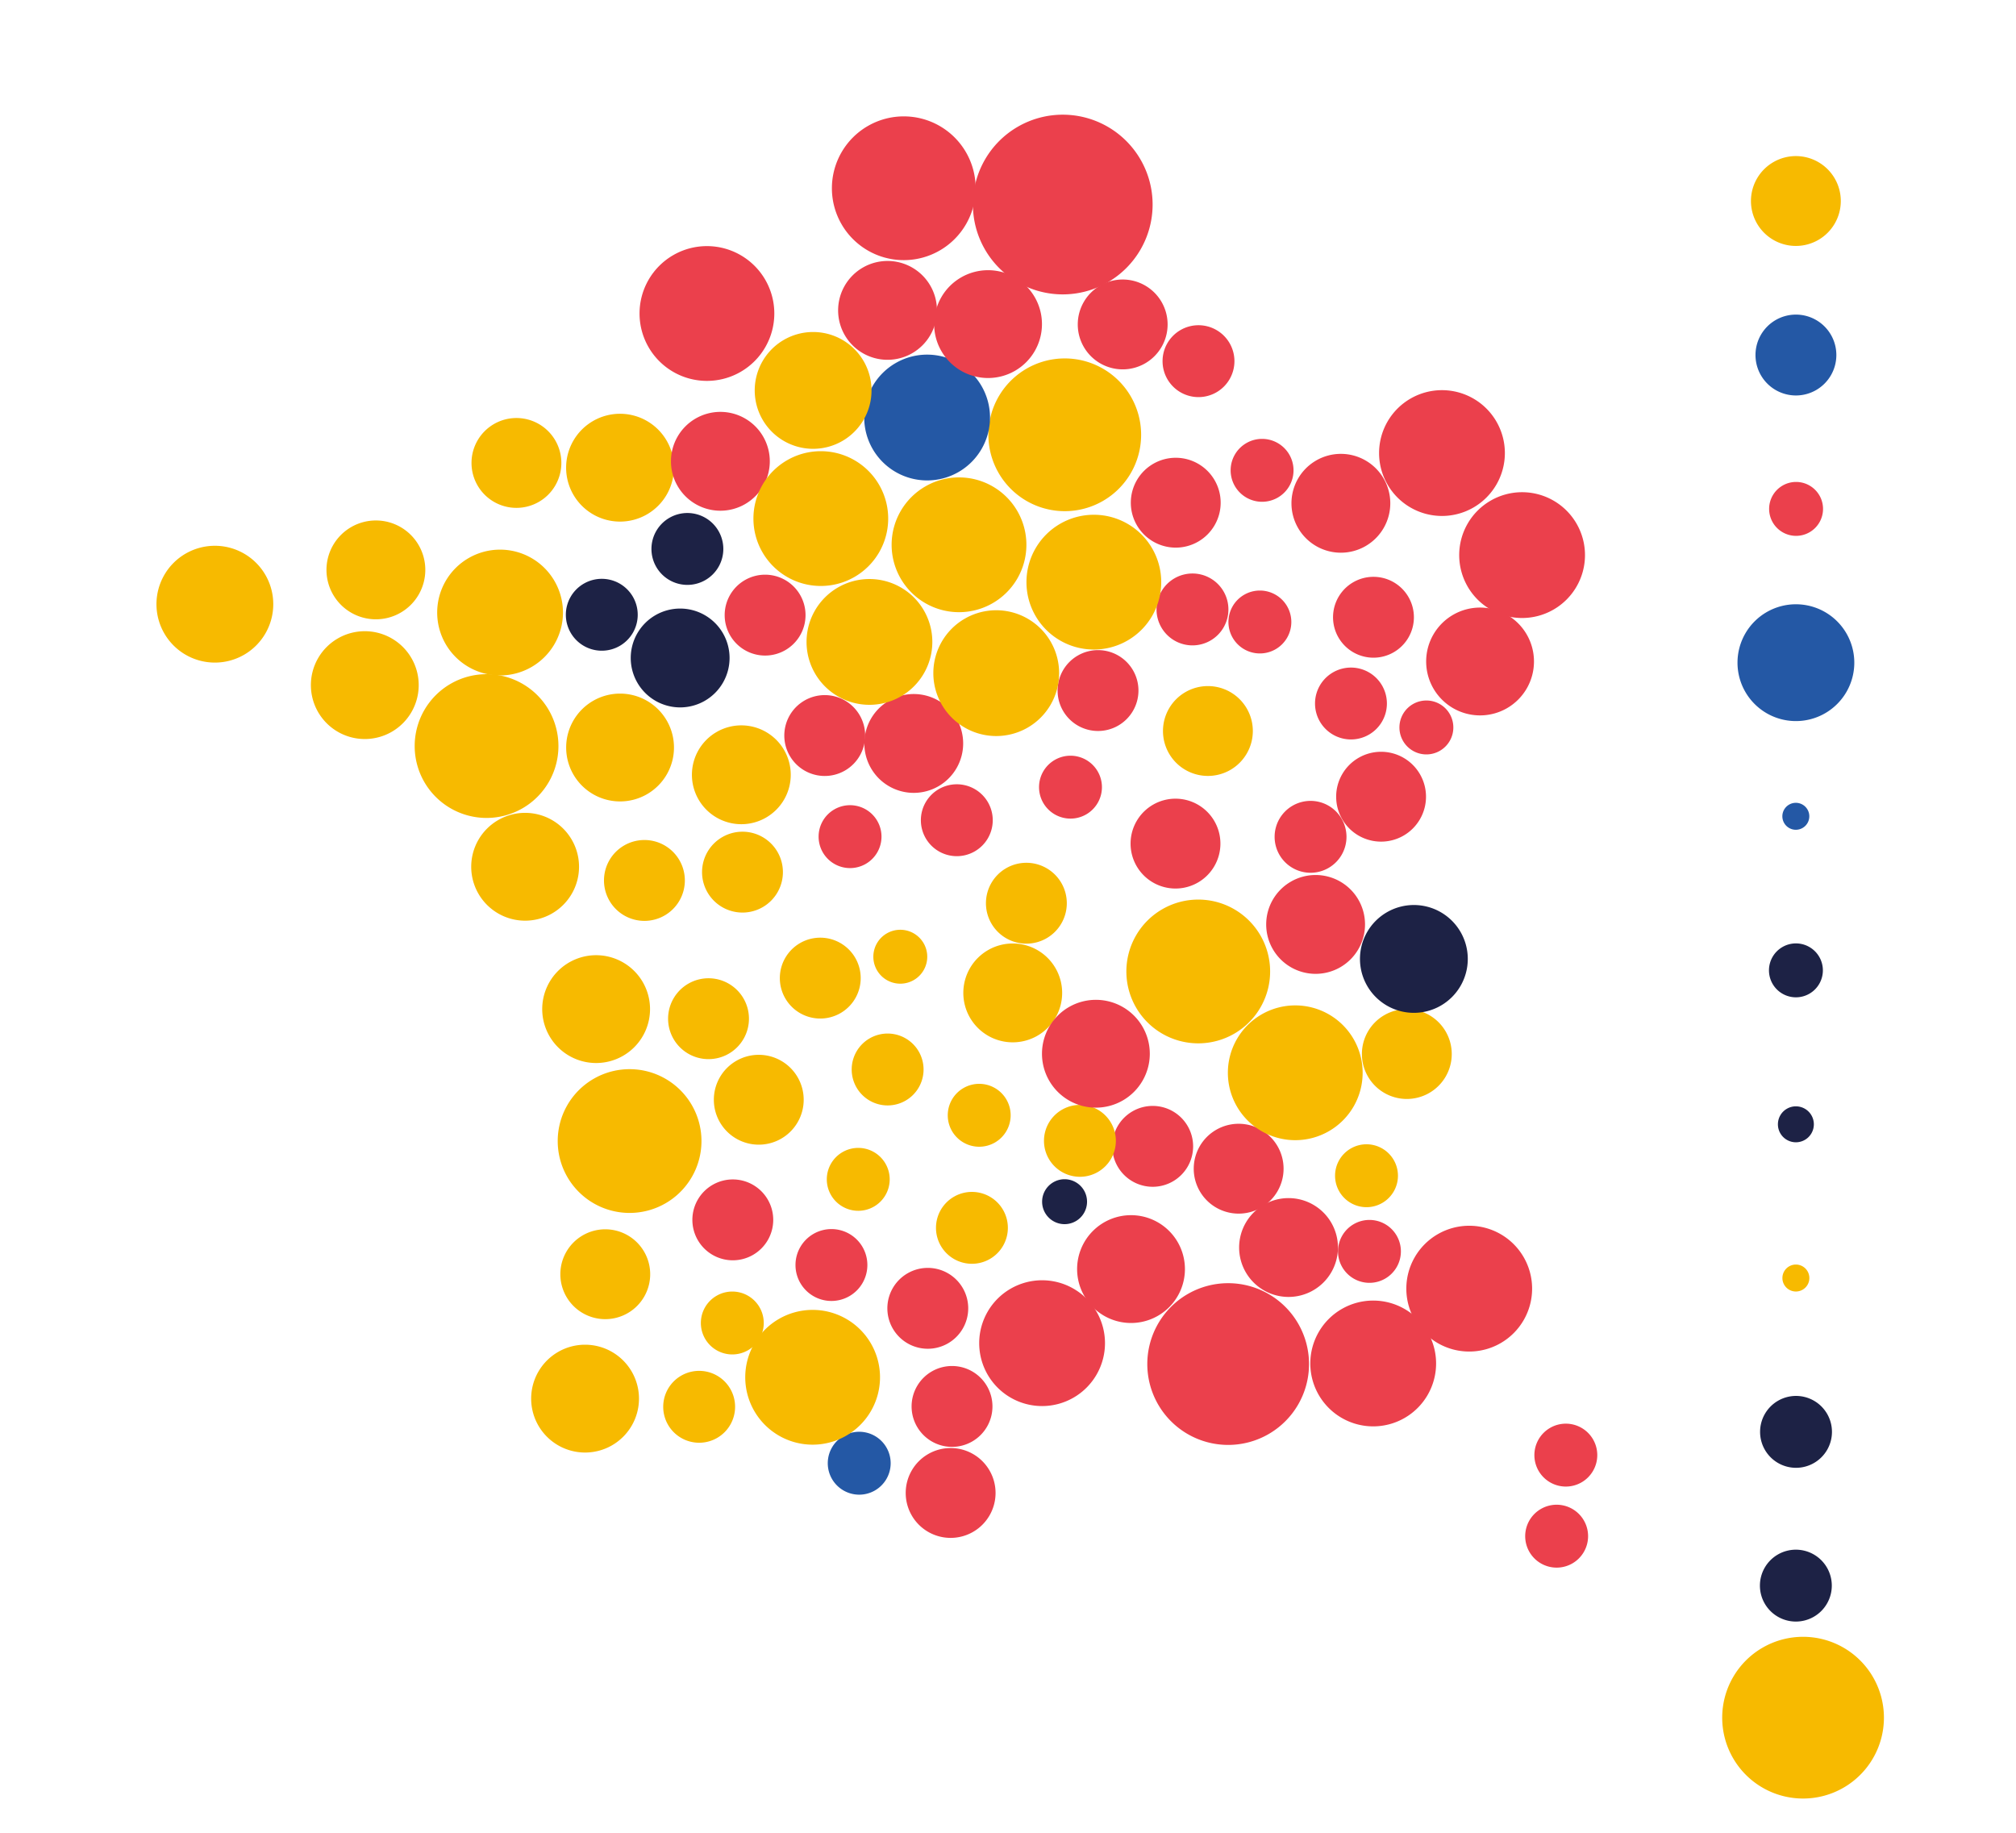 <svg id="Departements" xmlns="http://www.w3.org/2000/svg" viewBox="0 0 448.77 407.98">
  <defs>
    <style>
      .cls-1 {
        fill: #d9d9d9;
        stroke: #fff;
        stroke-width: .5px;
      }
    </style>
  </defs>
  <path id="D_2B" class="cls-1" d="M339.515,341.95A7,7,0,1,1,353.515,341.95A7,7,0,1,1,339.515,341.95Z" style="fill: rgb(235, 64, 76); fill-opacity: 1; stroke: rgb(170, 170, 170); stroke-width: 0px;" transform=""></path>
  <path id="D_2A" class="cls-1" d="M341.56,323.905A7,7,0,1,1,355.56,323.905A7,7,0,1,1,341.56,323.905Z" style="fill: rgb(235, 64, 76); fill-opacity: 1; stroke: rgb(170, 170, 170); stroke-width: 0px;" transform=""></path>
  <path id="D_09" class="cls-1" d="M181.265,319.71A7,7,0,1,1,195.265,319.71A7,7,0,1,1,181.265,319.71Z" style="fill: rgb(36, 88, 165); fill-opacity: 1; stroke: rgb(170, 170, 170); stroke-width: 0px;" transform="translate(3, 6)"></path>
  <path id="D_11" class="cls-1" d="M202.925,316.07A9,9,0,1,1,220.925,316.07A9,9,0,1,1,202.925,316.07Z" style="fill: rgb(235, 64, 76); fill-opacity: 1; stroke: rgb(170, 170, 170); stroke-width: 0px;" transform="translate(0, -3)"></path>
  <path id="D_12" class="cls-1" d="M208.355,273.315A8,8,0,1,1,224.355,273.315A8,8,0,1,1,208.355,273.315Z" style="fill: rgb(247, 186, 0); fill-opacity: 1; stroke: rgb(170, 170, 170); stroke-width: 0px;" transform=""></path>
  <path id="D_30" class="cls-1" d="M238.77,285.495A12,12,0,1,1,262.77,285.495A12,12,0,1,1,238.77,285.495Z" style="fill: rgb(235, 64, 76); fill-opacity: 1; stroke: rgb(170, 170, 170); stroke-width: 0px;" transform="translate(1, -3)"></path>
  <path id="D_32" class="cls-1" d="M156.015,294.495A7,7,0,1,1,170.015,294.495A7,7,0,1,1,156.015,294.495Z" style="fill: rgb(247, 186, 0); fill-opacity: 1; stroke: rgb(170, 170, 170); stroke-width: 0px;" transform=""></path>
  <path id="D_46" class="cls-1" d="M184.05,262.52A7,7,0,1,1,198.05,262.52A7,7,0,1,1,184.05,262.52Z" style="fill: rgb(247, 186, 0); fill-opacity: 1; stroke: rgb(170, 170, 170); stroke-width: 0px;" transform=""></path>
  <path id="D_48" class="cls-1" d="M231.98,265.495A5,5,0,1,1,241.98,265.495A5,5,0,1,1,231.98,265.495Z" vector-effect="non-scaling-stroke" style="fill: rgb(29, 34, 69); fill-opacity: 1; stroke: rgb(170, 170, 170); stroke-width: 0px;" transform="translate(0, 2)"></path>
  <path id="D_65" class="cls-1" d="M147.635,313.15A8,8,0,1,1,163.635,313.15A8,8,0,1,1,147.635,313.15Z" style="fill: rgb(247, 186, 0); fill-opacity: 1; stroke: rgb(170, 170, 170); stroke-width: 0px;" transform=""></path>
  <path id="D_66" class="cls-1" d="M201.615,330.33A10,10,0,1,1,221.615,330.33A10,10,0,1,1,201.615,330.33Z" style="fill: rgb(235, 64, 76); fill-opacity: 1; stroke: rgb(170, 170, 170); stroke-width: 0px;" transform="translate(0, 2)"></path>
  <path id="D_81" class="cls-1" d="M197.53,291.23A9,9,0,1,1,215.53,291.23A9,9,0,1,1,197.53,291.23Z" style="fill: rgb(235, 64, 76); fill-opacity: 1; stroke: rgb(170, 170, 170); stroke-width: 0px;" transform=""></path>
  <path id="D_82" class="cls-1" d="M177.08,281.59A8,8,0,1,1,193.08,281.59A8,8,0,1,1,177.08,281.59Z" style="fill: rgb(235, 64, 76); fill-opacity: 1; stroke: rgb(170, 170, 170); stroke-width: 0px;" transform=""></path>
  <path id="D_31" class="cls-1" d="M166.895,307.58A15,15,0,1,1,196.895,307.58A15,15,0,1,1,166.895,307.58Z" style="fill: rgb(247, 186, 0); fill-opacity: 1; stroke: rgb(170, 170, 170); stroke-width: 0px;" transform="translate(-1, -1)"></path>
  <path id="D_34" class="cls-1" d="M219.975,297.985A14,14,0,1,1,247.975,297.985A14,14,0,1,1,219.975,297.985Z" style="fill: rgb(235, 64, 76); fill-opacity: 1; stroke: rgb(170, 170, 170); stroke-width: 0px;" transform="translate(-2, 1)"></path>
  <path id="D_22" class="cls-1" d="M72.675,126.855A11,11,0,1,1,94.675,126.855A11,11,0,1,1,72.675,126.855Z" style="fill: rgb(247, 186, 0); fill-opacity: 1; stroke: rgb(170, 170, 170); stroke-width: 0px;" transform=""></path>
  <path id="D_56" class="cls-1" d="M69.205,152.505A12,12,0,1,1,93.205,152.505A12,12,0,1,1,69.205,152.505Z" style="fill: rgb(247, 186, 0); fill-opacity: 1; stroke: rgb(170, 170, 170); stroke-width: 0px;" transform=""></path>
  <path id="D_29" class="cls-1" d="M34.83,134.49A13,13,0,1,1,60.83,134.49A13,13,0,1,1,34.83,134.49Z" style="fill: rgb(247, 186, 0); fill-opacity: 1; stroke: rgb(170, 170, 170); stroke-width: 0px;" transform=""></path>
  <path id="D_35" class="cls-1" d="M97.32,137.35A14,14,0,1,1,125.32,137.35A14,14,0,1,1,97.32,137.35Z" style="fill: rgb(247, 186, 0); fill-opacity: 1; stroke: rgb(170, 170, 170); stroke-width: 0px;" transform="translate(0, -1)"></path>
  <path id="D_39" class="cls-1" d="M283.735,187.275A8,8,0,1,1,299.735,187.275A8,8,0,1,1,283.735,187.275Z" style="fill: rgb(235, 64, 76); fill-opacity: 1; stroke: rgb(170, 170, 170); stroke-width: 0px;" transform="translate(0, -1)"></path>
  <path id="D_58" class="cls-1" d="M231.295,175.22A7,7,0,1,1,245.295,175.22A7,7,0,1,1,231.295,175.22Z" style="fill: rgb(235, 64, 76); fill-opacity: 1; stroke: rgb(170, 170, 170); stroke-width: 0px;" transform=""></path>
  <path id="D_70" class="cls-1" d="M292.73,156.6A8,8,0,1,1,308.73,156.6A8,8,0,1,1,292.73,156.6Z" style="fill: rgb(235, 64, 76); fill-opacity: 1; stroke: rgb(170, 170, 170); stroke-width: 0px;" transform=""></path>
  <path id="D_71" class="cls-1" d="M252.67,191.785A10,10,0,1,1,272.67,191.785A10,10,0,1,1,252.67,191.785Z" style="fill: rgb(235, 64, 76); fill-opacity: 1; stroke: rgb(170, 170, 170); stroke-width: 0px;" transform="translate(-1, -4)"></path>
  <path id="D_89" class="cls-1" d="M230.425,148.715A9,9,0,1,1,248.425,148.715A9,9,0,1,1,230.425,148.715Z" style="fill: rgb(235, 64, 76); fill-opacity: 1; stroke: rgb(170, 170, 170); stroke-width: 0px;" transform="translate(5, 5)"></path>
  <path id="D_90" class="cls-1" d="M315.52,156.93A6,6,0,1,1,327.52,156.93A6,6,0,1,1,315.52,156.93Z" style="fill: rgb(235, 64, 76); fill-opacity: 1; stroke: rgb(170, 170, 170); stroke-width: 0px;" transform="translate(-4, 5)"></path>
  <path id="D_25" class="cls-1" d="M297.435,177.345A10,10,0,1,1,317.435,177.345A10,10,0,1,1,297.435,177.345Z" style="fill: rgb(235, 64, 76); fill-opacity: 1; stroke: rgb(170, 170, 170); stroke-width: 0px;" transform=""></path>
  <path id="D_21" class="cls-1" d="M258.885,162.72A10,10,0,1,1,278.885,162.72A10,10,0,1,1,258.885,162.72Z" style="fill: rgb(247, 186, 0); fill-opacity: 1; stroke: rgb(170, 170, 170); stroke-width: 0px;" transform=""></path>
  <path id="D_18" class="cls-1" d="M202.99,178.58A8,8,0,1,1,218.99,178.58A8,8,0,1,1,202.99,178.58Z" style="fill: rgb(235, 64, 76); fill-opacity: 1; stroke: rgb(170, 170, 170); stroke-width: 0px;" transform="translate(2, 4)"></path>
  <path id="D_36" class="cls-1" d="M182.225,186.235A7,7,0,1,1,196.225,186.235A7,7,0,1,1,182.225,186.235Z" style="fill: rgb(235, 64, 76); fill-opacity: 1; stroke: rgb(170, 170, 170); stroke-width: 0px;" transform=""></path>
  <path id="D_41" class="cls-1" d="M177.59,155.73A9,9,0,1,1,195.59,155.73A9,9,0,1,1,177.59,155.73Z" style="fill: rgb(235, 64, 76); fill-opacity: 1; stroke: rgb(170, 170, 170); stroke-width: 0px;" transform="translate(-3, 8)"></path>
  <path id="D_28" class="cls-1" d="M176.315,126.925A9,9,0,1,1,194.315,126.925A9,9,0,1,1,176.315,126.925Z" style="fill: rgb(235, 64, 76); fill-opacity: 1; stroke: rgb(170, 170, 170); stroke-width: 0px;" transform="translate(-15, 10)"></path>
  <path id="D_37" class="cls-1" d="M158.025,171.465A11,11,0,1,1,180.025,171.465A11,11,0,1,1,158.025,171.465Z" style="fill: rgb(247, 186, 0); fill-opacity: 1; stroke: rgb(170, 170, 170); stroke-width: 0px;" transform="translate(-4, 1)"></path>
  <path id="D_45" class="cls-1" d="M197.405,146.49A11,11,0,1,1,219.405,146.49A11,11,0,1,1,197.405,146.49Z" style="fill: rgb(235, 64, 76); fill-opacity: 1; stroke: rgb(170, 170, 170); stroke-width: 0px;" transform="translate(-5, 19)"></path>
  <path id="D_01" class="cls-1" d="M273.86,212.775A11,11,0,1,1,295.86,212.775A11,11,0,1,1,273.86,212.775Z" style="fill: rgb(235, 64, 76); fill-opacity: 1; stroke: rgb(170, 170, 170); stroke-width: 0px;" transform="translate(8, -7)"></path>
  <path id="D_03" class="cls-1" d="M219.475,202.055A9,9,0,1,1,237.475,202.055A9,9,0,1,1,219.475,202.055Z" style="fill: rgb(247, 186, 0); fill-opacity: 1; stroke: rgb(170, 170, 170); stroke-width: 0px;" transform="translate(0, -1)"></path>
  <path id="D_07" class="cls-1" d="M249.595,256.175A9,9,0,1,1,267.595,256.175A9,9,0,1,1,249.595,256.175Z" style="fill: rgb(235, 64, 76); fill-opacity: 1; stroke: rgb(170, 170, 170); stroke-width: 0px;" transform="translate(-2, -1)"></path>
  <path id="D_15" class="cls-1" d="M210.975,248.26A7,7,0,1,1,224.975,248.26A7,7,0,1,1,210.975,248.26Z" style="fill: rgb(247, 186, 0); fill-opacity: 1; stroke: rgb(170, 170, 170); stroke-width: 0px;" transform=""></path>
  <path id="D_26" class="cls-1" d="M269.73,259.15A10,10,0,1,1,289.73,259.15A10,10,0,1,1,269.73,259.15Z" style="fill: rgb(235, 64, 76); fill-opacity: 1; stroke: rgb(170, 170, 170); stroke-width: 0px;" transform="translate(-4, 1)"></path>
  <path id="D_43" class="cls-1" d="M236.395,246.95A8,8,0,1,1,252.395,246.95A8,8,0,1,1,236.395,246.95Z" style="fill: rgb(247, 186, 0); fill-opacity: 1; stroke: rgb(170, 170, 170); stroke-width: 0px;" transform="translate(-4, 7)"></path>
  <path id="D_38" class="cls-1" d="M272.33,239.8A15,15,0,1,1,302.33,239.8A15,15,0,1,1,272.33,239.8Z" style="fill: rgb(247, 186, 0); fill-opacity: 1; stroke: rgb(170, 170, 170); stroke-width: 0px;" transform="translate(1, -1)"></path>
  <path id="D_63" class="cls-1" d="M218.44,223.02A11,11,0,1,1,240.44,223.02A11,11,0,1,1,218.44,223.02Z" style="fill: rgb(247, 186, 0); fill-opacity: 1; stroke: rgb(170, 170, 170); stroke-width: 0px;" transform="translate(-4, -2)"></path>
  <path id="D_73" class="cls-1" d="M298.165,232.625A10,10,0,1,1,318.165,232.625A10,10,0,1,1,298.165,232.625Z" style="fill: rgb(247, 186, 0); fill-opacity: 1; stroke: rgb(170, 170, 170); stroke-width: 0px;" transform="translate(5, 2)"></path>
  <path id="D_74" class="cls-1" d="M296.735,213.455A12,12,0,1,1,320.735,213.455A12,12,0,1,1,296.735,213.455Z" style="fill: rgb(29, 34, 69); fill-opacity: 1; stroke: rgb(170, 170, 170); stroke-width: 0px;" transform="translate(6, 0)"></path>
  <path id="D_42" class="cls-1" d="M242.95,223.56A12,12,0,1,1,266.95,223.56A12,12,0,1,1,242.95,223.56Z" style="fill: rgb(235, 64, 76); fill-opacity: 1; stroke: rgb(170, 170, 170); stroke-width: 0px;" transform="translate(-11, 11)"></path>
  <path id="D_69" class="cls-1" d="M250.735,219.245A16,16,0,1,1,282.735,219.245A16,16,0,1,1,250.735,219.245Z" style="fill: rgb(247, 186, 0); fill-opacity: 1; stroke: rgb(170, 170, 170); stroke-width: 0px;" transform="translate(0, -3)"></path>
  <path id="D_14" class="cls-1" d="M131.02,103.105A12,12,0,1,1,155.02,103.105A12,12,0,1,1,131.02,103.105Z" style="fill: rgb(247, 186, 0); fill-opacity: 1; stroke: rgb(170, 170, 170); stroke-width: 0px;" transform="translate(-5, 1)"></path>
  <path id="D_50" class="cls-1" d="M108.96,103.05A10,10,0,1,1,128.96,103.05A10,10,0,1,1,108.96,103.05Z" style="fill: rgb(247, 186, 0); fill-opacity: 1; stroke: rgb(170, 170, 170); stroke-width: 0px;" transform="translate(-4, 0)"></path>
  <path id="D_61" class="cls-1" d="M145.015,122.195A8,8,0,1,1,161.015,122.195A8,8,0,1,1,145.015,122.195Z" style="fill: rgb(29, 34, 69); fill-opacity: 1; stroke: rgb(170, 170, 170); stroke-width: 0px;" transform=""></path>
  <path id="D_27" class="cls-1" d="M166.36,103.685A11,11,0,1,1,188.36,103.685A11,11,0,1,1,166.36,103.685Z" style="fill: rgb(235, 64, 76); fill-opacity: 1; stroke: rgb(170, 170, 170); stroke-width: 0px;" transform="translate(-17, -1)"></path>
  <path id="D_76" class="cls-1" d="M159.365,81.785A15,15,0,1,1,189.365,81.785A15,15,0,1,1,159.365,81.785Z" style="fill: rgb(235, 64, 76); fill-opacity: 1; stroke: rgb(170, 170, 170); stroke-width: 0px;" transform="translate(-17, -12)"></path>
  <path id="D_04" class="cls-1" d="M296.845,278.555A7,7,0,1,1,310.845,278.555A7,7,0,1,1,296.845,278.555Z" style="fill: rgb(235, 64, 76); fill-opacity: 1; stroke: rgb(170, 170, 170); stroke-width: 0px;" transform="translate(1, 0)"></path>
  <path id="D_05" class="cls-1" d="M297.19,261.715A7,7,0,1,1,311.19,261.715A7,7,0,1,1,297.19,261.715Z" style="fill: rgb(247, 186, 0); fill-opacity: 1; stroke: rgb(170, 170, 170); stroke-width: 0px;" transform=""></path>
  <path id="D_06" class="cls-1" d="M313.055,286.85A14,14,0,1,1,341.055,286.85A14,14,0,1,1,313.055,286.85Z" style="fill: rgb(235, 64, 76); fill-opacity: 1; stroke: rgb(170, 170, 170); stroke-width: 0px;" transform=""></path>
  <path id="D_13" class="cls-1" d="M256.395,299.635A18,18,0,1,1,292.395,299.635A18,18,0,1,1,256.395,299.635Z" style="fill: rgb(235, 64, 76); fill-opacity: 1; stroke: rgb(170, 170, 170); stroke-width: 0px;" transform="translate(-1, 4)"></path>
  <path id="D_83" class="cls-1" d="M291.68,303.505A14,14,0,1,1,319.68,303.505A14,14,0,1,1,291.68,303.505Z" style="fill: rgb(235, 64, 76); fill-opacity: 1; stroke: rgb(170, 170, 170); stroke-width: 0px;" transform=""></path>
  <path id="D_84" class="cls-1" d="M267.835,282.695A11,11,0,1,1,289.835,282.695A11,11,0,1,1,267.835,282.695Z" style="fill: rgb(235, 64, 76); fill-opacity: 1; stroke: rgb(170, 170, 170); stroke-width: 0px;" transform="translate(8, -5)"></path>
  <path id="D_53" class="cls-1" d="M127.96,137.845A8,8,0,1,1,143.96,137.845A8,8,0,1,1,127.96,137.845Z" style="fill: rgb(29, 34, 69); fill-opacity: 1; stroke: rgb(170, 170, 170); stroke-width: 0px;" transform="translate(-2, -1)"></path>
  <path id="D_72" class="cls-1" d="M146.405,142.465A11,11,0,1,1,168.405,142.465A11,11,0,1,1,146.405,142.465Z" style="fill: rgb(29, 34, 69); fill-opacity: 1; stroke: rgb(170, 170, 170); stroke-width: 0px;" transform="translate(-6, 4)"></path>
  <path id="D_44" class="cls-1" d="M93.31,167.07A16,16,0,1,1,125.31,167.07A16,16,0,1,1,93.31,167.07Z" style="fill: rgb(247, 186, 0); fill-opacity: 1; stroke: rgb(170, 170, 170); stroke-width: 0px;" transform="translate(-1, -1)"></path>
  <path id="D_49" class="cls-1" d="M126.03,165.395A12,12,0,1,1,150.03,165.395A12,12,0,1,1,126.03,165.395Z" style="fill: rgb(247, 186, 0); fill-opacity: 1; stroke: rgb(170, 170, 170); stroke-width: 0px;" transform="translate(0, 1)"></path>
  <path id="D_85" class="cls-1" d="M103.895,190.94A12,12,0,1,1,127.895,190.94A12,12,0,1,1,103.895,190.94Z" style="fill: rgb(247, 186, 0); fill-opacity: 1; stroke: rgb(170, 170, 170); stroke-width: 0px;" transform="translate(1, 2)"></path>
  <path id="D_16" class="cls-1" d="M148.72,226.76A9,9,0,1,1,166.72,226.76A9,9,0,1,1,148.72,226.76Z" style="fill: rgb(247, 186, 0); fill-opacity: 1; stroke: rgb(170, 170, 170); stroke-width: 0px;" transform=""></path>
  <path id="D_17" class="cls-1" d="M120.7,224.625A12,12,0,1,1,144.7,224.625A12,12,0,1,1,120.7,224.625Z" style="fill: rgb(247, 186, 0); fill-opacity: 1; stroke: rgb(170, 170, 170); stroke-width: 0px;" transform=""></path>
  <path id="D_19" class="cls-1" d="M189.59,238.065A8,8,0,1,1,205.59,238.065A8,8,0,1,1,189.59,238.065Z" style="fill: rgb(247, 186, 0); fill-opacity: 1; stroke: rgb(170, 170, 170); stroke-width: 0px;" transform=""></path>
  <path id="D_23" class="cls-1" d="M194.41,212.965A6,6,0,1,1,206.41,212.965A6,6,0,1,1,194.41,212.965Z" vector-effect="non-scaling-stroke" style="fill: rgb(247, 186, 0); fill-opacity: 1; stroke: rgb(170, 170, 170); stroke-width: 0px;" transform=""></path>
  <path id="D_24" class="cls-1" d="M158.905,244.8A10,10,0,1,1,178.905,244.8A10,10,0,1,1,158.905,244.8Z" style="fill: rgb(247, 186, 0); fill-opacity: 1; stroke: rgb(170, 170, 170); stroke-width: 0px;" transform=""></path>
  <path id="D_40" class="cls-1" d="M124.735,283.64A10,10,0,1,1,144.735,283.64A10,10,0,1,1,124.735,283.64Z" style="fill: rgb(247, 186, 0); fill-opacity: 1; stroke: rgb(170, 170, 170); stroke-width: 0px;" transform=""></path>
  <path id="D_47" class="cls-1" d="M154.125,271.54A9,9,0,1,1,172.125,271.54A9,9,0,1,1,154.125,271.54Z" style="fill: rgb(235, 64, 76); fill-opacity: 1; stroke: rgb(170, 170, 170); stroke-width: 0px;" transform=""></path>
  <path id="D_79" class="cls-1" d="M134.45,195.985A9,9,0,1,1,152.45,195.985A9,9,0,1,1,134.45,195.985Z" style="fill: rgb(247, 186, 0); fill-opacity: 1; stroke: rgb(170, 170, 170); stroke-width: 0px;" transform=""></path>
  <path id="D_86" class="cls-1" d="M156.28,193.135A9,9,0,1,1,174.28,193.135A9,9,0,1,1,156.28,193.135Z" style="fill: rgb(247, 186, 0); fill-opacity: 1; stroke: rgb(170, 170, 170); stroke-width: 0px;" transform="translate(0, 1)"></path>
  <path id="D_33" class="cls-1" d="M124.15,253.995A16,16,0,1,1,156.15,253.995A16,16,0,1,1,124.15,253.995Z" style="fill: rgb(247, 186, 0); fill-opacity: 1; stroke: rgb(170, 170, 170); stroke-width: 0px;" transform=""></path>
  <path id="D_64" class="cls-1" d="M118.24,311.33A12,12,0,1,1,142.24,311.33A12,12,0,1,1,118.24,311.33Z" style="fill: rgb(247, 186, 0); fill-opacity: 1; stroke: rgb(170, 170, 170); stroke-width: 0px;" transform=""></path>
  <path id="D_87" class="cls-1" d="M173.595,217.725A9,9,0,1,1,191.595,217.725A9,9,0,1,1,173.595,217.725Z" style="fill: rgb(247, 186, 0); fill-opacity: 1; stroke: rgb(170, 170, 170); stroke-width: 0px;" transform=""></path>
  <path id="D_08" class="cls-1" d="M258.79,80.395A8,8,0,1,1,274.79,80.395A8,8,0,1,1,258.79,80.395Z" style="fill: rgb(235, 64, 76); fill-opacity: 1; stroke: rgb(170, 170, 170); stroke-width: 0px;" transform=""></path>
  <path id="D_51" class="cls-1" d="M244.725,107.9A10,10,0,1,1,264.725,107.9A10,10,0,1,1,244.725,107.9Z" style="fill: rgb(235, 64, 76); fill-opacity: 1; stroke: rgb(170, 170, 170); stroke-width: 0px;" transform="translate(7, 4)"></path>
  <path id="D_52" class="cls-1" d="M273.455,138.455A7,7,0,1,1,287.455,138.455A7,7,0,1,1,273.455,138.455Z" style="fill: rgb(235, 64, 76); fill-opacity: 1; stroke: rgb(170, 170, 170); stroke-width: 0px;" transform=""></path>
  <path id="D_55" class="cls-1" d="M275.945,105.695A7,7,0,1,1,289.945,105.695A7,7,0,1,1,275.945,105.695Z" style="fill: rgb(235, 64, 76); fill-opacity: 1; stroke: rgb(170, 170, 170); stroke-width: 0px;" transform="translate(-2, -1)"></path>
  <path id="D_67" class="cls-1" d="M322.825,121.565A14,14,0,1,1,350.825,121.565A14,14,0,1,1,322.825,121.565Z" style="fill: rgb(235, 64, 76); fill-opacity: 1; stroke: rgb(170, 170, 170); stroke-width: 0px;" transform="translate(2, 2)"></path>
  <path id="D_88" class="cls-1" d="M296.74,137.4A9,9,0,1,1,314.74,137.4A9,9,0,1,1,296.74,137.4Z" style="fill: rgb(235, 64, 76); fill-opacity: 1; stroke: rgb(170, 170, 170); stroke-width: 0px;" transform=""></path>
  <path id="D_54" class="cls-1" d="M294.485,108.03A11,11,0,1,1,316.485,108.03A11,11,0,1,1,294.485,108.03Z" style="fill: rgb(235, 64, 76); fill-opacity: 1; stroke: rgb(170, 170, 170); stroke-width: 0px;" transform="translate(-7, 4)"></path>
  <path id="D_57" class="cls-1" d="M302.99,105.85A14,14,0,1,1,330.99,105.85A14,14,0,1,1,302.99,105.85Z" style="fill: rgb(235, 64, 76); fill-opacity: 1; stroke: rgb(170, 170, 170); stroke-width: 0px;" transform="translate(4, -5)"></path>
  <path id="D_68" class="cls-1" d="M316.47,148.245A12,12,0,1,1,340.47,148.245A12,12,0,1,1,316.47,148.245Z" style="fill: rgb(235, 64, 76); fill-opacity: 1; stroke: rgb(170, 170, 170); stroke-width: 0px;" transform="translate(1, -1)"></path>
  <path id="D_10" class="cls-1" d="M244.45,131.66A8,8,0,1,1,260.45,131.66A8,8,0,1,1,244.45,131.66Z" style="fill: rgb(235, 64, 76); fill-opacity: 1; stroke: rgb(170, 170, 170); stroke-width: 0px;" transform="translate(13, 4)"></path>
  <path id="D_75" class="cls-1" d="M192.02,111.785A17,17,0,1,1,226.02,111.785A17,17,0,1,1,192.02,111.785Z" style="fill: rgb(247, 186, 0); fill-opacity: 1; stroke: rgb(170, 170, 170); stroke-width: 0px;" transform="translate(28, -15)"></path>
  <path id="D_77" class="cls-1" d="M209.495,120.585A15,15,0,1,1,239.495,120.585A15,15,0,1,1,209.495,120.585Z" style="fill: rgb(247, 186, 0); fill-opacity: 1; stroke: rgb(170, 170, 170); stroke-width: 0px;" transform="translate(19, 9)"></path>
  <path id="D_78" class="cls-1" d="M181.715,115.435A15,15,0,1,1,211.715,115.435A15,15,0,1,1,181.715,115.435Z" style="fill: rgb(247, 186, 0); fill-opacity: 1; stroke: rgb(170, 170, 170); stroke-width: 0px;" transform="translate(-14, 0)"></path>
  <path id="D_91" class="cls-1" d="M192.54,123.89A14,14,0,1,1,220.54,123.89A14,14,0,1,1,192.54,123.89Z" style="fill: rgb(247, 186, 0); fill-opacity: 1; stroke: rgb(170, 170, 170); stroke-width: 0px;" transform="translate(-13, 19)"></path>
  <path id="D_92" class="cls-1" d="M191.48,112.27A15,15,0,1,1,221.48,112.27A15,15,0,1,1,191.48,112.27Z" style="fill: rgb(247, 186, 0); fill-opacity: 1; stroke: rgb(170, 170, 170); stroke-width: 0px;" transform="translate(7, 9)"></path>
  <path id="D_93" class="cls-1" d="M197.38,109.94A14,14,0,1,1,225.38,109.94A14,14,0,1,1,197.38,109.94Z" style="fill: rgb(36, 88, 165); fill-opacity: 1; stroke: rgb(170, 170, 170); stroke-width: 0px;" transform="translate(-5, -17)"></path>
  <path id="D_95" class="cls-1" d="M190.005,103.905A13,13,0,1,1,216.005,103.905A13,13,0,1,1,190.005,103.905Z" style="fill: rgb(247, 186, 0); fill-opacity: 1; stroke: rgb(170, 170, 170); stroke-width: 0px;" transform="translate(-22, -17)"></path>
  <path id="D_94" class="cls-1" d="M197.765,114.84A14,14,0,1,1,225.765,114.84A14,14,0,1,1,197.765,114.84Z" style="fill: rgb(247, 186, 0); fill-opacity: 1; stroke: rgb(170, 170, 170); stroke-width: 0px;" transform="translate(10, 35)"></path>
  <path id="D_02" class="cls-1" d="M229.915,89.22A10,10,0,1,1,249.915,89.22A10,10,0,1,1,229.915,89.22Z" style="fill: rgb(235, 64, 76); fill-opacity: 1; stroke: rgb(170, 170, 170); stroke-width: 0px;" transform="translate(10, -17)"></path>
  <path id="D_60" class="cls-1" d="M198.945,91.145A12,12,0,1,1,222.945,91.145A12,12,0,1,1,198.945,91.145Z" style="fill: rgb(235, 64, 76); fill-opacity: 1; stroke: rgb(170, 170, 170); stroke-width: 0px;" transform="translate(9, -19)"></path>
  <path id="D_62" class="cls-1" d="M193.185,48.905A16,16,0,1,1,225.185,48.905A16,16,0,1,1,193.185,48.905Z" style="fill: rgb(235, 64, 76); fill-opacity: 1; stroke: rgb(170, 170, 170); stroke-width: 0px;" transform="translate(-8, -7)"></path>
  <path id="D_80" class="cls-1" d="M196.57,70.09A11,11,0,1,1,218.57,70.09A11,11,0,1,1,196.57,70.09Z" style="fill: rgb(235, 64, 76); fill-opacity: 1; stroke: rgb(170, 170, 170); stroke-width: 0px;" transform="translate(-10, -1)"></path>
  <path id="D_59" class="cls-1" d="M208.575,48.53A20,20,0,1,1,248.575,48.53A20,20,0,1,1,208.575,48.53Z" style="fill: rgb(235, 64, 76); fill-opacity: 1; stroke: rgb(170, 170, 170); stroke-width: 0px;" transform="translate(8, -3)"></path>
  <path id="D_ZA" class="cls-1" d="M389.77,44.745A10,10,0,1,1,409.77,44.745A10,10,0,1,1,389.77,44.745Z" style="fill: rgb(247, 186, 0); fill-opacity: 1; stroke: rgb(170, 170, 170); stroke-width: 0px;" transform=""></path>
  <path id="D_ZB" class="cls-1" d="M390.78,79.03A9,9,0,1,1,408.78,79.03A9,9,0,1,1,390.78,79.03Z" style="fill: rgb(36, 88, 165); fill-opacity: 1; stroke: rgb(170, 170, 170); stroke-width: 0px;" transform=""></path>
  <path id="D_ZC" class="cls-1" d="M393.815,113.28A6,6,0,1,1,405.815,113.28A6,6,0,1,1,393.815,113.28Z" style="fill: rgb(235, 64, 76); fill-opacity: 1; stroke: rgb(170, 170, 170); stroke-width: 0px;" transform=""></path>
  <path id="D_ZD" class="cls-1" d="M386.775,147.51A13,13,0,1,1,412.775,147.51A13,13,0,1,1,386.775,147.51Z" style="fill: rgb(36, 88, 165); fill-opacity: 1; stroke: rgb(170, 170, 170); stroke-width: 0px;" transform=""></path>
  <path id="D_ZS" class="cls-1" d="M396.76,181.705A3,3,0,1,1,402.76,181.705A3,3,0,1,1,396.76,181.705Z" style="fill: rgb(36, 88, 165); fill-opacity: 1; stroke: rgb(170, 170, 170); stroke-width: 0px;" transform=""></path>
  <path id="D_ZM" class="cls-1" d="M393.78,216A6,6,0,1,1,405.78,216A6,6,0,1,1,393.78,216Z" style="fill: rgb(29, 34, 69); fill-opacity: 1; stroke: rgb(170, 170, 170); stroke-width: 0px;" transform=""></path>
  <path id="D_ZX" class="cls-1" d="M395.771,250.269A4,4,0,1,1,403.771,250.269A4,4,0,1,1,395.771,250.269Z" style="fill: rgb(29, 34, 69); fill-opacity: 1; stroke: rgb(170, 170, 170); stroke-width: 0px;" transform=""></path>
  <path id="D_ZW" class="cls-1" d="M396.771,284.487A3,3,0,1,1,402.771,284.487A3,3,0,1,1,396.771,284.487Z" style="fill: rgb(247, 186, 0); fill-opacity: 1; stroke: rgb(170, 170, 170); stroke-width: 0px;" transform=""></path>
  <path id="D_ZP" class="cls-1" d="M391.802,318.73A8,8,0,1,1,407.802,318.73A8,8,0,1,1,391.802,318.73Z" style="fill: rgb(29, 34, 69); fill-opacity: 1; stroke: rgb(170, 170, 170); stroke-width: 0px;" transform=""></path>
  <path id="D_ZN" class="cls-1" d="M391.766,352.955A8,8,0,1,1,407.766,352.955A8,8,0,1,1,391.766,352.955Z" style="fill: rgb(29, 34, 69); fill-opacity: 1; stroke: rgb(170, 170, 170); stroke-width: 0px;" transform=""></path>
  <path id="D_ZZ" class="cls-1" d="M383.37,382.35A18,18,0,1,1,419.37,382.35A18,18,0,1,1,383.37,382.35Z" style="fill: rgb(247, 186, 0); fill-opacity: 1; stroke: rgb(170, 170, 170); stroke-width: 0px;" transform=""></path>
</svg>